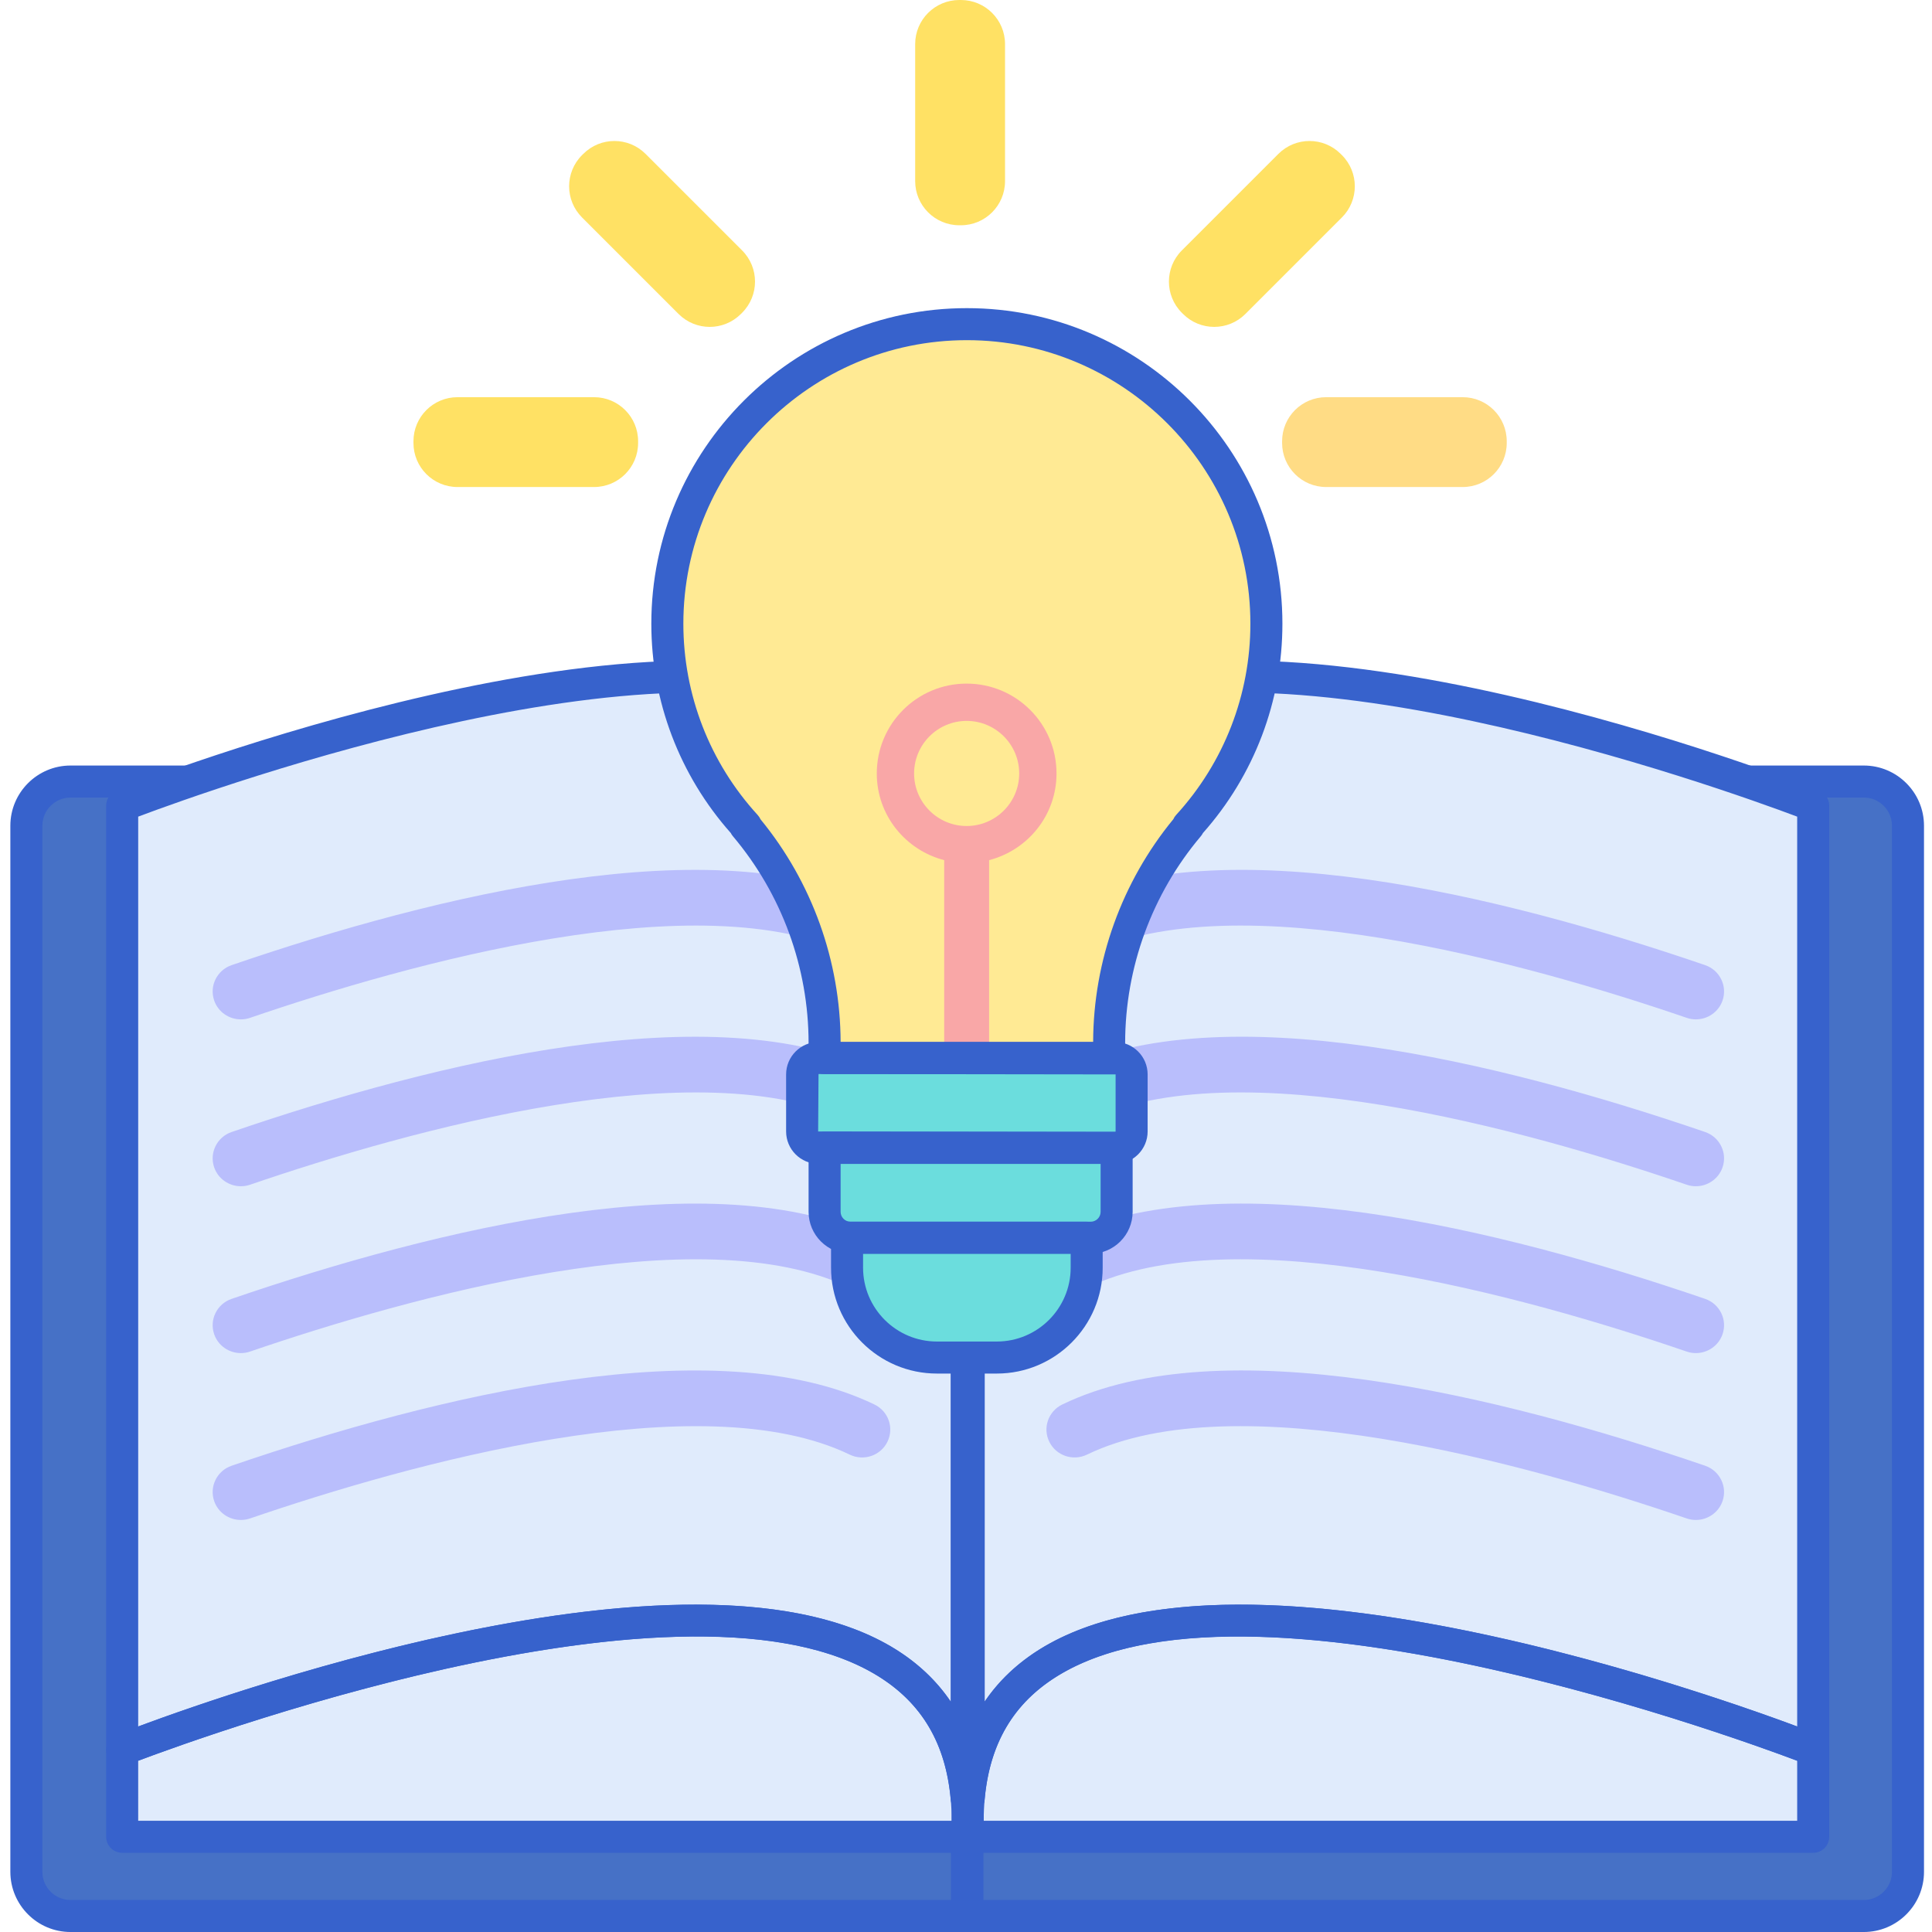 <svg height="482pt" viewBox="-2 0 482 482.584" width="482pt" xmlns="http://www.w3.org/2000/svg"><path d="m239.23 478.586h-223.902c-6.094 0-11.035-4.945-11.035-11.039v-261.289c0-6.098 4.941-11.039 11.035-11.039h223.902zm0 0" fill="#4671c6"/><path d="m463.254 478.586h-223.898v-283.367h223.898c6.098 0 11.039 4.941 11.039 11.039v261.289c0 6.094-4.941 11.039-11.039 11.039zm0 0" fill="#4671c6"/><path d="m239.23 482.586h-223.902c-8.289 0-15.035-6.746-15.035-15.039v-261.289c0-8.293 6.746-15.039 15.035-15.039h223.902c2.207 0 4 1.793 4 4v283.367c0 2.207-1.789 4-4 4zm-223.902-283.367c-3.879 0-7.035 3.156-7.035 7.039v261.289c0 3.879 3.156 7.039 7.035 7.039h219.902v-275.367zm0 0" fill="#3762cc"/><path d="m463.254 482.586h-223.898c-2.211 0-4-1.793-4-4v-283.367c0-2.207 1.789-4 4-4h223.898c8.293 0 15.039 6.746 15.039 15.039v261.289c0 8.293-6.746 15.039-15.039 15.039zm-219.898-8h219.898c3.879 0 7.039-3.16 7.039-7.039v-261.289c0-3.883-3.16-7.039-7.039-7.039h-219.898zm0 0" fill="#3762cc"/><path d="m28.227 437.055s216.309-85.375 211.102 21.75h-211.102zm0 0" fill="#e0ebfc"/><path d="m239.16 213.336v-3.176h-.391c-12.566-87.055-210.543-8.93-210.543-8.93v235.82s202.758-80.023 210.934 12.105v-226.18h.168c.164-3.406.105-6.613-.168-9.641zm0 0" fill="#e0ebfc"/><path d="m450.617 437.055v21.75h-211.102c-5.207-107.125 211.102-21.75 211.102-21.75zm0 0" fill="#e0ebfc"/><path d="m239.68 213.34v-3.176h.391c12.57-87.059 210.547-8.934 210.547-8.934v235.82s-202.762-80.023-210.938 12.109v-226.18h-.164c-.168-3.41-.105-6.617.164-9.641zm0 0" fill="#e0ebfc"/><path d="m239.328 462.801h-211.102c-2.207 0-4-1.789-4-4v-21.75c0-1.641 1.004-3.117 2.535-3.719 5.914-2.336 145.457-56.746 197.371-19.551 13.715 9.828 20.172 25.039 19.191 45.215-.105 2.133-1.863 3.805-3.996 3.805zm-207.102-8h203.199c-.043-15.555-5.281-26.871-15.953-34.52-44.801-32.098-168 12.285-187.246 19.523zm0 0" fill="#3762cc"/><path d="m239.16 453.156c-2.059 0-3.797-1.57-3.98-3.645-1.242-13.98-7.184-24.074-18.164-30.859-50.605-31.246-185.961 21.582-187.32 22.121-1.23.484-2.625.332-3.719-.414s-1.75-1.984-1.75-3.309v-235.82c0-1.641 1.004-3.117 2.535-3.719 5.625-2.223 138.402-54.004 193.176-22.223 12.438 7.219 20.012 18.184 22.523 32.609.445.645.703 1.426.703 2.266v3c.277 3.203.328 6.566.16 10.012-.016.328-.07.645-.16.949v225.035c0 2.141-1.684 3.902-3.824 3.996-.059 0-.121 0-.18 0zm-206.934-249.176v227.266c26.66-9.918 140.469-49.363 188.992-19.398 5.758 3.555 10.414 7.957 13.945 13.168v-202.039c0-.453.074-.895.219-1.301.09-2.754.023-5.438-.203-7.984-.008-.121-.016-.238-.016-.355v-1.449c-.172-.355-.293-.746-.352-1.156-1.859-12.898-8.039-22.227-18.891-28.527-47.516-27.57-164.941 14.727-183.695 21.777zm207.102 18.996h.023zm0 0" fill="#3762cc"/><path d="m450.617 462.801h-211.102c-2.137 0-3.895-1.672-3.996-3.805-.98-20.176 5.477-35.387 19.191-45.215 51.918-37.195 191.461 17.215 197.375 19.551 1.527.605 2.531 2.078 2.531 3.719v21.75c0 2.211-1.793 4-4 4zm-207.199-8h203.199v-14.996c-19.25-7.238-142.469-51.609-187.25-19.52-10.668 7.648-15.91 18.961-15.949 34.516zm0 0" fill="#3762cc"/><path d="m239.684 453.156c-.059 0-.121 0-.18-.004-2.137-.094-3.824-1.855-3.824-3.996v-225.066c-.09-.293-.145-.602-.16-.918-.168-3.449-.113-6.812.16-10.012v-3c0-.84.262-1.621.703-2.266 2.516-14.426 10.086-25.391 22.527-32.609 54.766-31.781 187.551 20.004 193.176 22.223 1.527.605 2.531 2.078 2.531 3.719v235.824c0 1.324-.656 2.562-1.75 3.309s-2.488.898-3.719.414c-1.359-.535-136.738-53.352-187.324-22.117-10.977 6.781-16.918 16.875-18.16 30.859-.184 2.07-1.922 3.641-3.98 3.641zm67.75-52.348c53.176 0 119.625 23.164 139.184 30.438v-227.262c-18.746-7.047-136.191-49.344-183.695-21.777-10.848 6.297-17.027 15.629-18.891 28.527-.059.41-.18.801-.352 1.156v1.449c0 .117-.004.234-.016.352-.227 2.562-.293 5.262-.199 8.043.137.391.215.812.215 1.246v202.039c3.527-5.211 8.184-9.613 13.941-13.168 12.93-7.988 30.5-11.043 49.812-11.043zm-67.754-187.473h.02zm0 0" fill="#3762cc"/><g fill="#b9befc"><path d="m57.867 254.625c-2.918 0-5.645-1.809-6.652-4.688-1.27-3.637.68-7.605 4.352-8.863 51.309-17.578 120.816-34.496 160.566-15.289 3.496 1.688 4.941 5.859 3.238 9.316-1.699 3.457-5.914 4.891-9.406 3.207-37.281-18.016-109.855 2.25-149.801 15.934-.758.262-1.535.383-2.297.383zm0 0"/><path d="m57.867 296.305c-2.918 0-5.645-1.809-6.652-4.688-1.27-3.637.68-7.605 4.352-8.859 51.309-17.578 120.816-34.496 160.566-15.293 3.496 1.688 4.941 5.859 3.238 9.316-1.699 3.457-5.914 4.895-9.406 3.207-37.281-18.016-109.855 2.25-149.801 15.938-.758.258-1.535.379-2.297.379zm0 0"/><path d="m57.867 337.984c-2.918 0-5.645-1.805-6.652-4.688-1.27-3.637.68-7.605 4.352-8.859 51.309-17.578 120.816-34.5 160.566-15.293 3.496 1.688 4.941 5.859 3.238 9.316-1.699 3.453-5.914 4.891-9.406 3.203-37.281-18.012-109.855 2.254-149.801 15.938-.758.262-1.535.383-2.297.383zm0 0"/><path d="m57.867 379.664c-2.918 0-5.645-1.805-6.652-4.688-1.27-3.637.68-7.605 4.352-8.859 51.309-17.578 120.816-34.496 160.566-15.293 3.496 1.691 4.941 5.859 3.238 9.316-1.699 3.457-5.914 4.895-9.406 3.207-37.281-18.012-109.855 2.254-149.801 15.938-.758.258-1.535.379-2.297.379zm0 0"/><path d="m421.312 254.625c-.762 0-1.539-.121-2.297-.387-39.945-13.68-112.52-33.945-149.801-15.934-3.492 1.684-7.703.25-9.406-3.207-1.703-3.457-.258-7.629 3.238-9.316 39.75-19.207 109.262-2.285 160.566 15.289 3.672 1.258 5.621 5.227 4.352 8.863-1.008 2.883-3.734 4.691-6.652 4.691zm0 0"/><path d="m421.312 296.305c-.762 0-1.539-.121-2.297-.383-39.945-13.684-112.52-33.949-149.801-15.938-3.492 1.688-7.703.25-9.406-3.207-1.703-3.457-.258-7.629 3.238-9.316 39.75-19.203 109.262-2.285 160.566 15.293 3.672 1.258 5.621 5.223 4.352 8.859-1.008 2.883-3.734 4.691-6.652 4.691zm0 0"/><path d="m421.312 337.984c-.762 0-1.539-.121-2.297-.383-39.945-13.688-112.516-33.953-149.801-15.938-3.492 1.688-7.703.25-9.406-3.207s-.258-7.629 3.238-9.316c39.746-19.203 109.258-2.285 160.566 15.293 3.672 1.258 5.621 5.227 4.352 8.859-1.008 2.883-3.734 4.691-6.652 4.691zm0 0"/><path d="m421.312 379.664c-.762 0-1.539-.121-2.297-.383-39.945-13.684-112.52-33.949-149.801-15.938-3.492 1.688-7.703.254-9.406-3.207-1.703-3.457-.258-7.625 3.238-9.316 39.75-19.203 109.262-2.285 160.566 15.293 3.672 1.258 5.621 5.227 4.352 8.859-1.008 2.883-3.734 4.691-6.652 4.691zm0 0"/></g><path d="m294.41 206.289c12.184-13.309 19.625-31.035 19.625-50.5 0-41.32-33.5-74.82-74.82-74.82-41.32 0-74.816 33.5-74.816 74.82 0 19.465 7.438 37.191 19.625 50.5h-.195c12.375 14.652 19.852 33.566 19.852 54.246 0 1.254-.043 2.5-.094 3.738h71.266c-.055-1.242-.094-2.484-.094-3.738 0-20.68 7.473-39.594 19.848-54.246zm0 0" fill="#ffea94"/><path d="m261.609 193.199c0-12.398-10.051-22.445-22.449-22.445-12.395 0-22.445 10.047-22.445 22.445 0 10.445 7.172 19.148 16.836 21.652v54.543h11.223v-54.543c9.664-2.504 16.836-11.207 16.836-21.652zm-22.449 13.125c-7.238 0-13.125-5.887-13.125-13.125s5.891-13.129 13.125-13.129c7.238 0 13.129 5.891 13.129 13.129s-5.887 13.125-13.129 13.125zm0 0" fill="#f9a7a7"/><path d="m292.91 78.121.309.309c4.297 4.297 11.266 4.297 15.562 0l24.117-24.117c4.297-4.297 4.297-11.266 0-15.566l-.309-.305c-4.297-4.301-11.266-4.301-15.562 0l-24.117 24.113c-4.297 4.301-4.297 11.266 0 15.566zm0 0" fill="#ffe164"/><path d="m237.73 56.266h-.406c-6.086 0-11.02-4.938-11.02-11.023v-34.223c0-6.086 4.934-11.02 11.02-11.02h.406c6.086 0 11.02 4.934 11.02 11.02v34.223c0 6.086-4.934 11.023-11.02 11.023zm0 0" fill="#ffe164"/><path d="m183.078 78.121-.309.309c-4.297 4.297-11.266 4.297-15.562 0l-24.117-24.117c-4.297-4.297-4.297-11.266 0-15.566l.309-.305c4.297-4.301 11.266-4.301 15.562 0l24.117 24.113c4.297 4.301 4.297 11.266 0 15.566zm0 0" fill="#ffe164"/><path d="m317.957 110.648v-.434c0-6.078 4.926-11.004 11.004-11.004h34.102c6.078 0 11.004 4.926 11.004 11.004v.434c0 6.078-4.926 11.004-11.004 11.004h-34.102c-6.078 0-11.004-4.926-11.004-11.004zm0 0" fill="#ffdc85"/><path d="m100.984 110.648v-.434c0-6.078 4.926-11.004 11.004-11.004h34.105c6.078 0 11.004 4.926 11.004 11.004v.434c0 6.078-4.93 11.004-11.004 11.004h-34.105c-6.078 0-11.004-4.926-11.004-11.004zm0 0" fill="#ffe164"/><path d="m276.27 286.719h-74.105c-2.266 0-4.098-1.832-4.098-4.098v-14.25c0-2.262 1.832-4.098 4.098-4.098h74.105c2.262 0 4.098 1.836 4.098 4.098v14.25c0 2.266-1.836 4.098-4.098 4.098zm0 0" fill="#6bdddd"/><path d="m270.145 309.164h-59.988c-3.578 0-6.477-2.898-6.477-6.477v-15.969h72.945v15.969c0 3.578-2.902 6.477-6.48 6.477zm0 0" fill="#6bdddd"/><path d="m246.699 339.094h-14.965c-12.395 0-22.445-10.051-22.445-22.445v-7.484h59.852v7.484c.004 12.395-10.047 22.445-22.441 22.445zm0 0" fill="#6bdddd"/><path d="m274.852 268.273h-71.266c-1.094 0-2.137-.445-2.891-1.234-.754-.785-1.156-1.852-1.105-2.941.051-1.184.09-2.371.09-3.562 0-18.883-6.715-37.23-18.906-51.664-.211-.246-.383-.512-.523-.793-12.812-14.434-19.852-32.953-19.852-52.289 0-43.461 35.359-78.82 78.816-78.82 43.461 0 78.82 35.359 78.82 78.82 0 19.336-7.043 37.859-19.855 52.293-.141.277-.312.543-.52.789-12.191 14.434-18.906 32.781-18.906 51.66 0 1.195.039 2.383.09 3.566.047 1.09-.352 2.152-1.105 2.941-.754.789-1.797 1.234-2.887 1.234zm-67.172-8h63.078c.059-20.285 7.164-39.996 20.039-55.664.16-.367.383-.711.664-1.02 11.98-13.086 18.574-30.062 18.574-47.801 0-39.051-31.766-70.82-70.816-70.82s-70.82 31.77-70.82 70.82c0 17.742 6.594 34.719 18.574 47.801.293.32.531.684.703 1.066 12.852 15.664 19.941 35.355 20.004 55.617zm0 0" fill="#3762cc"/><path d="m276.27 290.719h-74.105c-4.465 0-8.098-3.629-8.098-8.098v-14.25c0-4.465 3.633-8.098 8.098-8.098h74.105c4.461 0 8.098 3.633 8.098 8.098v14.25c0 4.469-3.633 8.098-8.098 8.098zm-74.105-22.445-.098 14.348 74.203.098c.051 0 .098-.043.098-.098v-14.25zm0 0" fill="#3762cc"/><path d="m270.145 313.164h-59.988c-5.777 0-10.477-4.699-10.477-10.477v-15.969c0-2.207 1.789-4 4-4h72.945c2.211 0 4 1.793 4 4v15.969c0 5.777-4.699 10.477-10.48 10.477zm-62.465-22.445v11.969c0 1.363 1.109 2.477 2.477 2.477h59.988c1.371 0 2.48-1.109 2.48-2.477v-11.969zm0 0" fill="#3762cc"/><path d="m246.699 343.094h-14.965c-14.582 0-26.445-11.863-26.445-26.445v-7.484c0-2.207 1.789-4 4-4h59.852c2.211 0 4 1.793 4 4v7.484c.004 14.582-11.859 26.445-26.441 26.445zm-33.41-29.93v3.484c0 10.168 8.273 18.445 18.445 18.445h14.965c10.172 0 18.445-8.273 18.445-18.445v-3.484zm0 0" fill="#3762cc"/></svg>